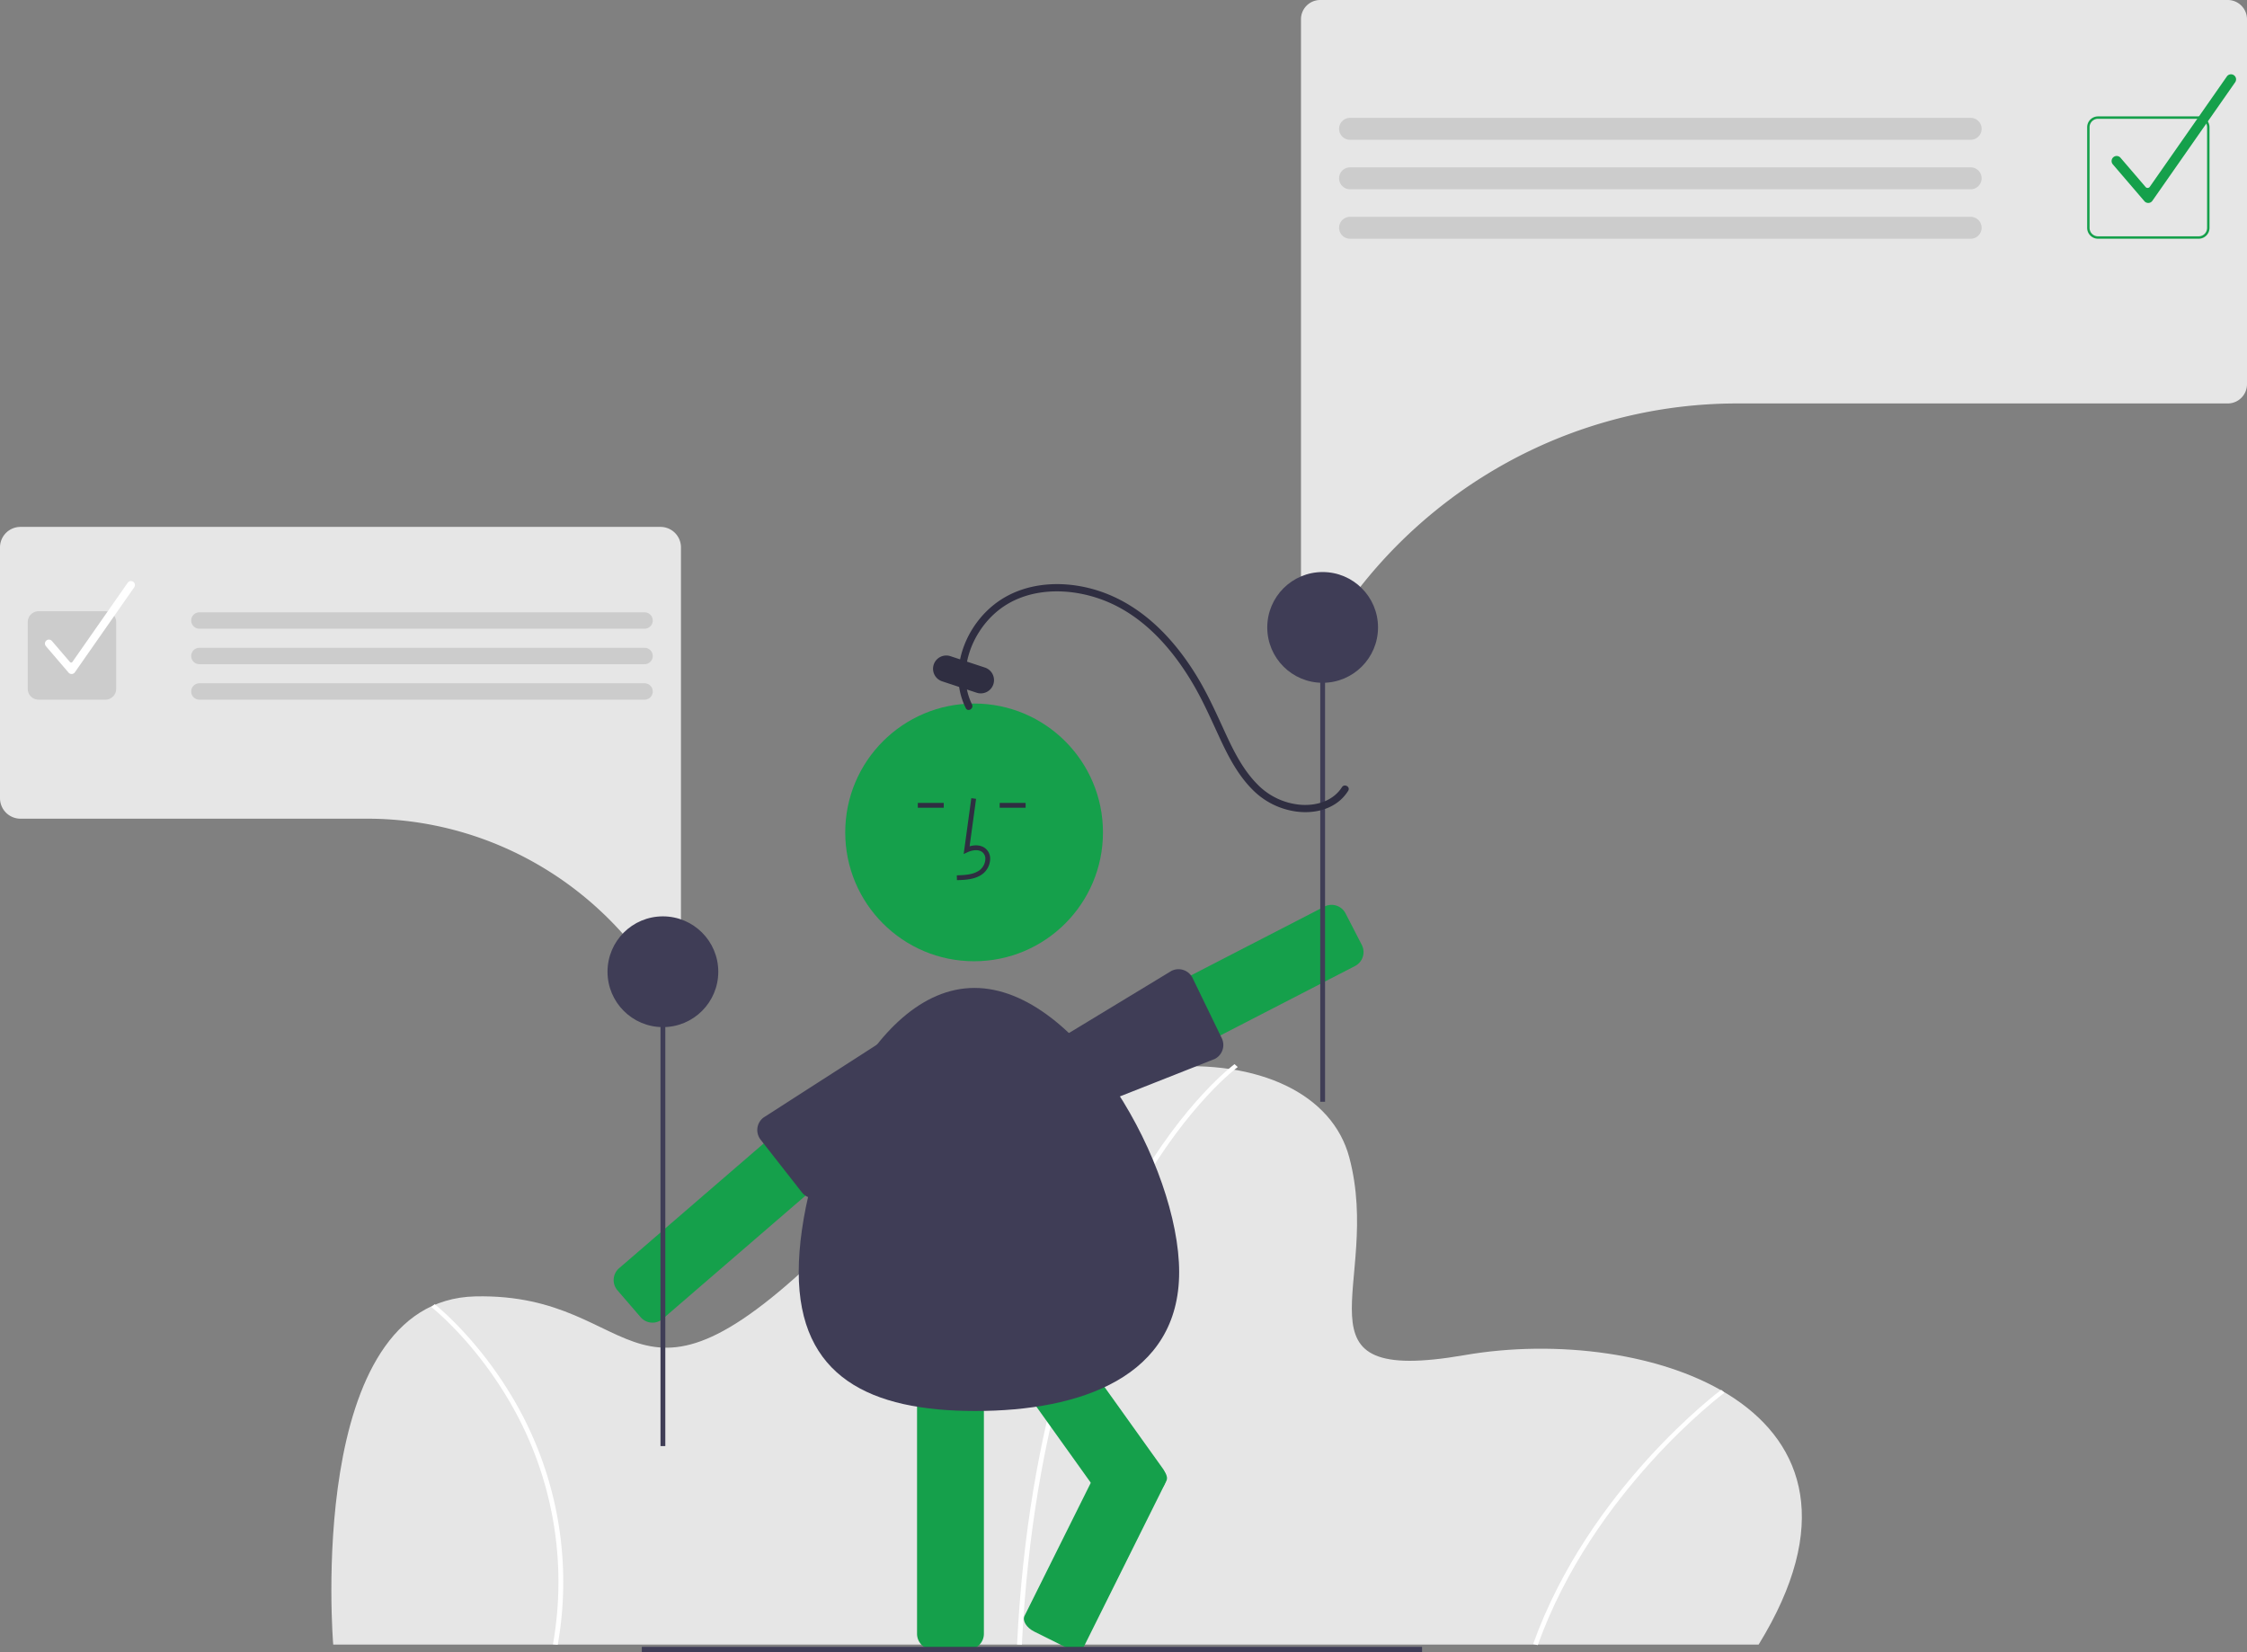 <svg xmlns="http://www.w3.org/2000/svg" id="f3f3bb53-0d5a-4802-9841-c6fb61a45740" data-name="Layer 1" width="933.205" height="686.191" viewBox="0 0 933.205 686.191" class="injected-svg gridItem__media" xmlns:xlink="http://www.w3.org/1999/xlink"><rect x="0" y="0" width="933.205" height="686.191" fill="#808080" stroke="none"/><path d="M863.785,789.904h-592s-12-142.967,59-144.592,63,63.361,152-25.994,197-84.481,211-31.68-27,95.041,48,82.044S924.785,690.802,863.785,789.904Z" transform="translate(-133.398 -106.904)" fill="#E6E6E6"></path><path d="M557.792,789.937l-1.998-.065c4.66-94.129,28.928-154.607,48.466-188.766,21.214-37.091,41.656-52.106,41.86-52.253l1.329,1.214c-.201.146-20.405,15.012-41.449,51.852C586.571,635.933,562.435,696.163,557.792,789.937Z" transform="translate(-133.398 -106.904)" fill="#FFFFFF"></path><path d="M772.052,790.131l-1.92-.454c23.119-64.46,77.562-105.158,78.109-105.562l1.344,1.203C849.042,685.719,795.007,726.129,772.052,790.131Z" transform="translate(-133.398 -106.904)" fill="#FFFFFF"></path><path d="M365.028,790.016l-1.981-.224A148.368,148.368,0,0,0,343.454,686.37c-14.366-23.622-30.757-36.524-30.921-36.652l1.384-1.172c.167.129,16.811,13.229,31.33,37.105A149.73,149.73,0,0,1,365.028,790.016Z" transform="translate(-133.398 -106.904)" fill="#FFFFFF"></path><path d="M492.804,553.924l9.643,11.174a6.508,6.508,0,0,1-.674,9.168l-93.13,80.369a6.508,6.508,0,0,1-9.168-.674l-9.643-11.174a6.508,6.508,0,0,1,.674-9.168L483.637,553.25A6.508,6.508,0,0,1,492.804,553.924Z" transform="translate(-133.398 -106.904)" fill="#15A04B"></path><path d="M578.076,561.666l-6.763-13.118a6.508,6.508,0,0,1,2.799-8.756l109.337-56.371a6.508,6.508,0,0,1,8.756,2.799l6.763,13.118a6.508,6.508,0,0,1-2.799,8.756L586.832,564.465A6.508,6.508,0,0,1,578.076,561.666Z" transform="translate(-133.398 -106.904)" fill="#15A04B"></path><path d="M569.089,546.62c.547-1.648,1.211-6.582,2.763-7.361l48.078-29.139a6.499,6.499,0,0,1,8.725,2.893l12.115,24.973-0.0 0a6.506,6.506,0,0,1-2.892,8.725L584.797,567.665a6.509,6.509,0,0,1-8.726-2.893L569.45,551.582a6.448,6.448,0,0,1-.504-4.466C568.987,546.95,569.034,546.784,569.089,546.62Z" transform="translate(-133.398 -106.904)" fill="#3F3D56"></path><rect x="548.31" y="260.573" width="2" height="197" fill="#3F3D56"></rect><path d="M673.708,114.904V360.106a7.999,7.999,0,0,0,14.708,4.35,200.18,200.18,0,0,1,41.979-46.14c.489-.401.987-.794,1.484-1.179q7.412-5.848,15.377-10.981c.345-.217.69-.441,1.035-.65a198.475,198.475,0,0,1,106.909-31.043h203.403a8,8,0,0,0,8-8V114.904a8,8,0,0,0-8-8H681.708A8,8,0,0,0,673.708,114.904Z" transform="translate(-133.398 -106.904)" fill="#E6E6E6"></path><path d="M951.845,164.958H694.083a4.547,4.547,0,0,1,0-9.094h257.763a4.547,4.547,0,1,1,0,9.094Z" transform="translate(-133.398 -106.904)" fill="#CCCCCC"></path><path d="M951.845,185.505H694.083a4.547,4.547,0,0,1,0-9.095h257.763a4.547,4.547,0,1,1,0,9.095Z" transform="translate(-133.398 -106.904)" fill="#CCCCCC"></path><path d="M951.845,206.051H694.083a4.547,4.547,0,0,1,0-9.094h257.763a4.547,4.547,0,1,1,0,9.094Z" transform="translate(-133.398 -106.904)" fill="#CCCCCC"></path><path d="M1046.53,206.051h-41.809a4.505,4.505,0,0,1-4.5-4.5V159.742a4.505,4.505,0,0,1,4.5-4.5h41.809a4.505,4.505,0,0,1,4.5,4.5v41.809A4.505,4.505,0,0,1,1046.53,206.051Zm-41.809-49.809a3.504,3.504,0,0,0-3.5,3.5v41.809a3.504,3.504,0,0,0,3.5,3.5h41.809a3.504,3.504,0,0,0,3.5-3.5V159.742a3.504,3.504,0,0,0-3.5-3.5Z" transform="translate(-133.398 -106.904)" fill="#15A04B"></path><path d="M1025.584,191.189a2.085,2.085,0,0,1-1.594-.734l-13.131-15.315a2.104,2.104,0,0,1,3.195-2.738l10.436,12.171a1.082,1.082,0,0,0,.892.384,1.097,1.097,0,0,0,.85-.471l32.006-45.825a2.103,2.103,0,1,1,3.449,2.408l-34.375,49.222a2.092,2.092,0,0,1-1.621.897C1025.655,191.188,1025.619,191.189,1025.584,191.189Z" transform="translate(-133.398 -106.904)" fill="#15A04B"></path><circle cx="549.31" cy="260.573" r="23" fill="#3F3D56"></circle><rect x="274.31" y="403.573" width="2" height="197" fill="#3F3D56"></rect><path d="M407.631,509.128a8.327,8.327,0,0,1-6.772-3.497,143.188,143.188,0,0,0-26.125-27.374q-.527-.431-1.058-.84c-3.521-2.778-7.219-5.419-10.994-7.852l-.263-.166c-.156-.1-.312-.198-.468-.293a141.623,141.623,0,0,0-76.185-22.193H141.898a8.51,8.51,0,0,1-8.5-8.5V334.23a8.51,8.51,0,0,1,8.5-8.5H407.708a8.51,8.51,0,0,1,8.5,8.5v166.376a8.383,8.383,0,0,1-5.879,8.089A8.712,8.712,0,0,1,407.631,509.128Z" transform="translate(-133.398 -106.904)" fill="#E6E6E6"></path><path d="M401.093,368.011H216.209a3.403,3.403,0,1,1,0-6.806H401.093a3.403,3.403,0,1,1,0,6.806Z" transform="translate(-133.398 -106.904)" fill="#CCCCCC"></path><path d="M401.093,382.748H216.209a3.403,3.403,0,0,1,0-6.806H401.093a3.403,3.403,0,1,1,0,6.806Z" transform="translate(-133.398 -106.904)" fill="#CCCCCC"></path><path d="M401.093,397.485H216.209a3.403,3.403,0,1,1,0-6.806H401.093a3.403,3.403,0,1,1,0,6.806Z" transform="translate(-133.398 -106.904)" fill="#CCCCCC"></path><path d="M177.152,397.485H149.426a4.505,4.505,0,0,1-4.5-4.5V365.259a4.505,4.505,0,0,1,4.5-4.5H177.152a4.505,4.505,0,0,1,4.5,4.5v27.727A4.505,4.505,0,0,1,177.152,397.485Z" transform="translate(-133.398 -106.904)" fill="#CCCCCC"></path><path d="M163.128,386.825a1.639,1.639,0,0,1-1.251-.577l-9.416-10.984a1.653,1.653,0,0,1,.178-2.327,1.651,1.651,0,0,1,2.328.179l7.484,8.729a.686.686,0,0,0,.525.227.65.65,0,0,0,.502-.277l22.956-32.869a1.651,1.651,0,1,1,2.707,1.891l-24.656,35.304a1.64,1.64,0,0,1-1.272.703Q163.17,386.825,163.128,386.825Z" transform="translate(-133.398 -106.904)" fill="#FFFFFF"></path><circle cx="275.31" cy="403.573" r="23" fill="#3F3D56"></circle><circle cx="404.555" cy="345.699" r="53.519" fill="#15A04B"></circle><path d="M535.52,791.949H520.76a6.508,6.508,0,0,1-6.5-6.5V662.436a6.508,6.508,0,0,1,6.5-6.5h14.759a6.508,6.508,0,0,1,6.5,6.5V785.449A6.508,6.508,0,0,1,535.52,791.949Z" transform="translate(-133.398 -106.904)" fill="#15A04B"></path><path d="M614.89,725.971l-12.006,8.585a6.508,6.508,0,0,1-9.068-1.507l-71.548-100.066a6.508,6.508,0,0,1,1.507-9.068l12.006-8.585a6.508,6.508,0,0,1,9.068,1.507l71.548,100.066A6.508,6.508,0,0,1,614.89,725.971Z" transform="translate(-133.398 -106.904)" fill="#15A04B"></path><path d="M576.126,791.086l-13.213-6.578c-3.208-1.597-5.012-4.518-4.019-6.511l34.053-68.399c.992-1.993,4.41-2.315,7.618-.717l13.213,6.578c3.208,1.597,5.012,4.518,4.019,6.511l-34.053,68.399C582.752,792.361,579.335,792.683,576.126,791.086Z" transform="translate(-133.398 -106.904)" fill="#15A04B"></path><path d="M623.116,635.2c0,43.63-41.041,57.704-84.672,57.704s-73.328-14.074-73.328-57.704,29.37-118,73-118S623.116,591.57,623.116,635.2Z" transform="translate(-133.398 -106.904)" fill="#3F3D56"></path><path d="M506.099,541.492a6.449,6.449,0,0,1,3.791,2.414l8.942,11.741A6.509,6.509,0,0,1,517.6,564.757l-42.137,38.485a6.506,6.506,0,0,1-9.109-1.233l-0-0-17.115-21.852a6.499,6.499,0,0,1,1.233-9.109l47.292-30.396c1.381-1.052,6.106.518,7.827.751C505.763,541.425,505.932,541.456,506.099,541.492Z" transform="translate(-133.398 -106.904)" fill="#3F3D56"></path><path d="M537.087,399.478c-6.309-12.949-.717-28.772,9.567-37.925,12.42-11.053,30.952-10.989,45.697-5.12,16.012,6.373,27.92,19.904,36.482,34.45,4.316,7.333,7.687,15.096,11.264,22.799,3.504,7.546,7.455,15.081,13.363,21.051a31.442,31.442,0,0,0,18.473,9.236c6.446.823,13.391-.483,18.319-4.948a18.238,18.238,0,0,0,3.061-3.678c1.047-1.629-1.549-3.135-2.59-1.514-3.59,5.588-10.195,7.679-16.575,7.344a28.237,28.237,0,0,1-18.566-8.562c-5.961-6.023-9.81-13.736-13.315-21.353-3.61-7.846-7.101-15.708-11.574-23.116-8.86-14.672-21.02-27.903-37.172-34.452-15.061-6.108-33.755-6.21-47.038,4.125-11.156,8.68-17.877,24.21-13.925,38.173a30.287,30.287,0,0,0,1.939,5.005c.845,1.735,3.433.216,2.59-1.514Z" transform="translate(-133.398 -106.904)" fill="#2F2E41"></path><path d="M538.92,394.568l-14.244-4.703a5.499,5.499,0,1,1,3.449-10.444l14.244,4.703a5.5,5.5,0,1,1-3.449,10.444Z" transform="translate(-133.398 -106.904)" fill="#2F2E41"></path><path d="M530.828,472.44l-.056-2c3.721-.104,7.001-.337,9.466-2.138a6.148,6.148,0,0,0,2.381-4.528,3.514,3.514,0,0,0-1.153-2.895c-1.636-1.382-4.269-.935-6.188-.055l-1.655.759,3.173-23.19,1.981.271-2.699,19.727c2.607-.767,5.023-.437,6.678.961a5.471,5.471,0,0,1,1.86,4.492,8.133,8.133,0,0,1-3.2,6.073C538.251,472.232,534.135,472.347,530.828,472.44Z" transform="translate(-133.398 -106.904)" fill="#2F2E41"></path><rect x="415.18" y="333.461" width="10.771" height="2" fill="#2F2E41"></rect><rect x="381.18" y="333.461" width="10.771" height="2" fill="#2F2E41"></rect><rect x="266.558" y="683.951" width="324.033" height="2.241" fill="#3F3D56"></rect></svg>